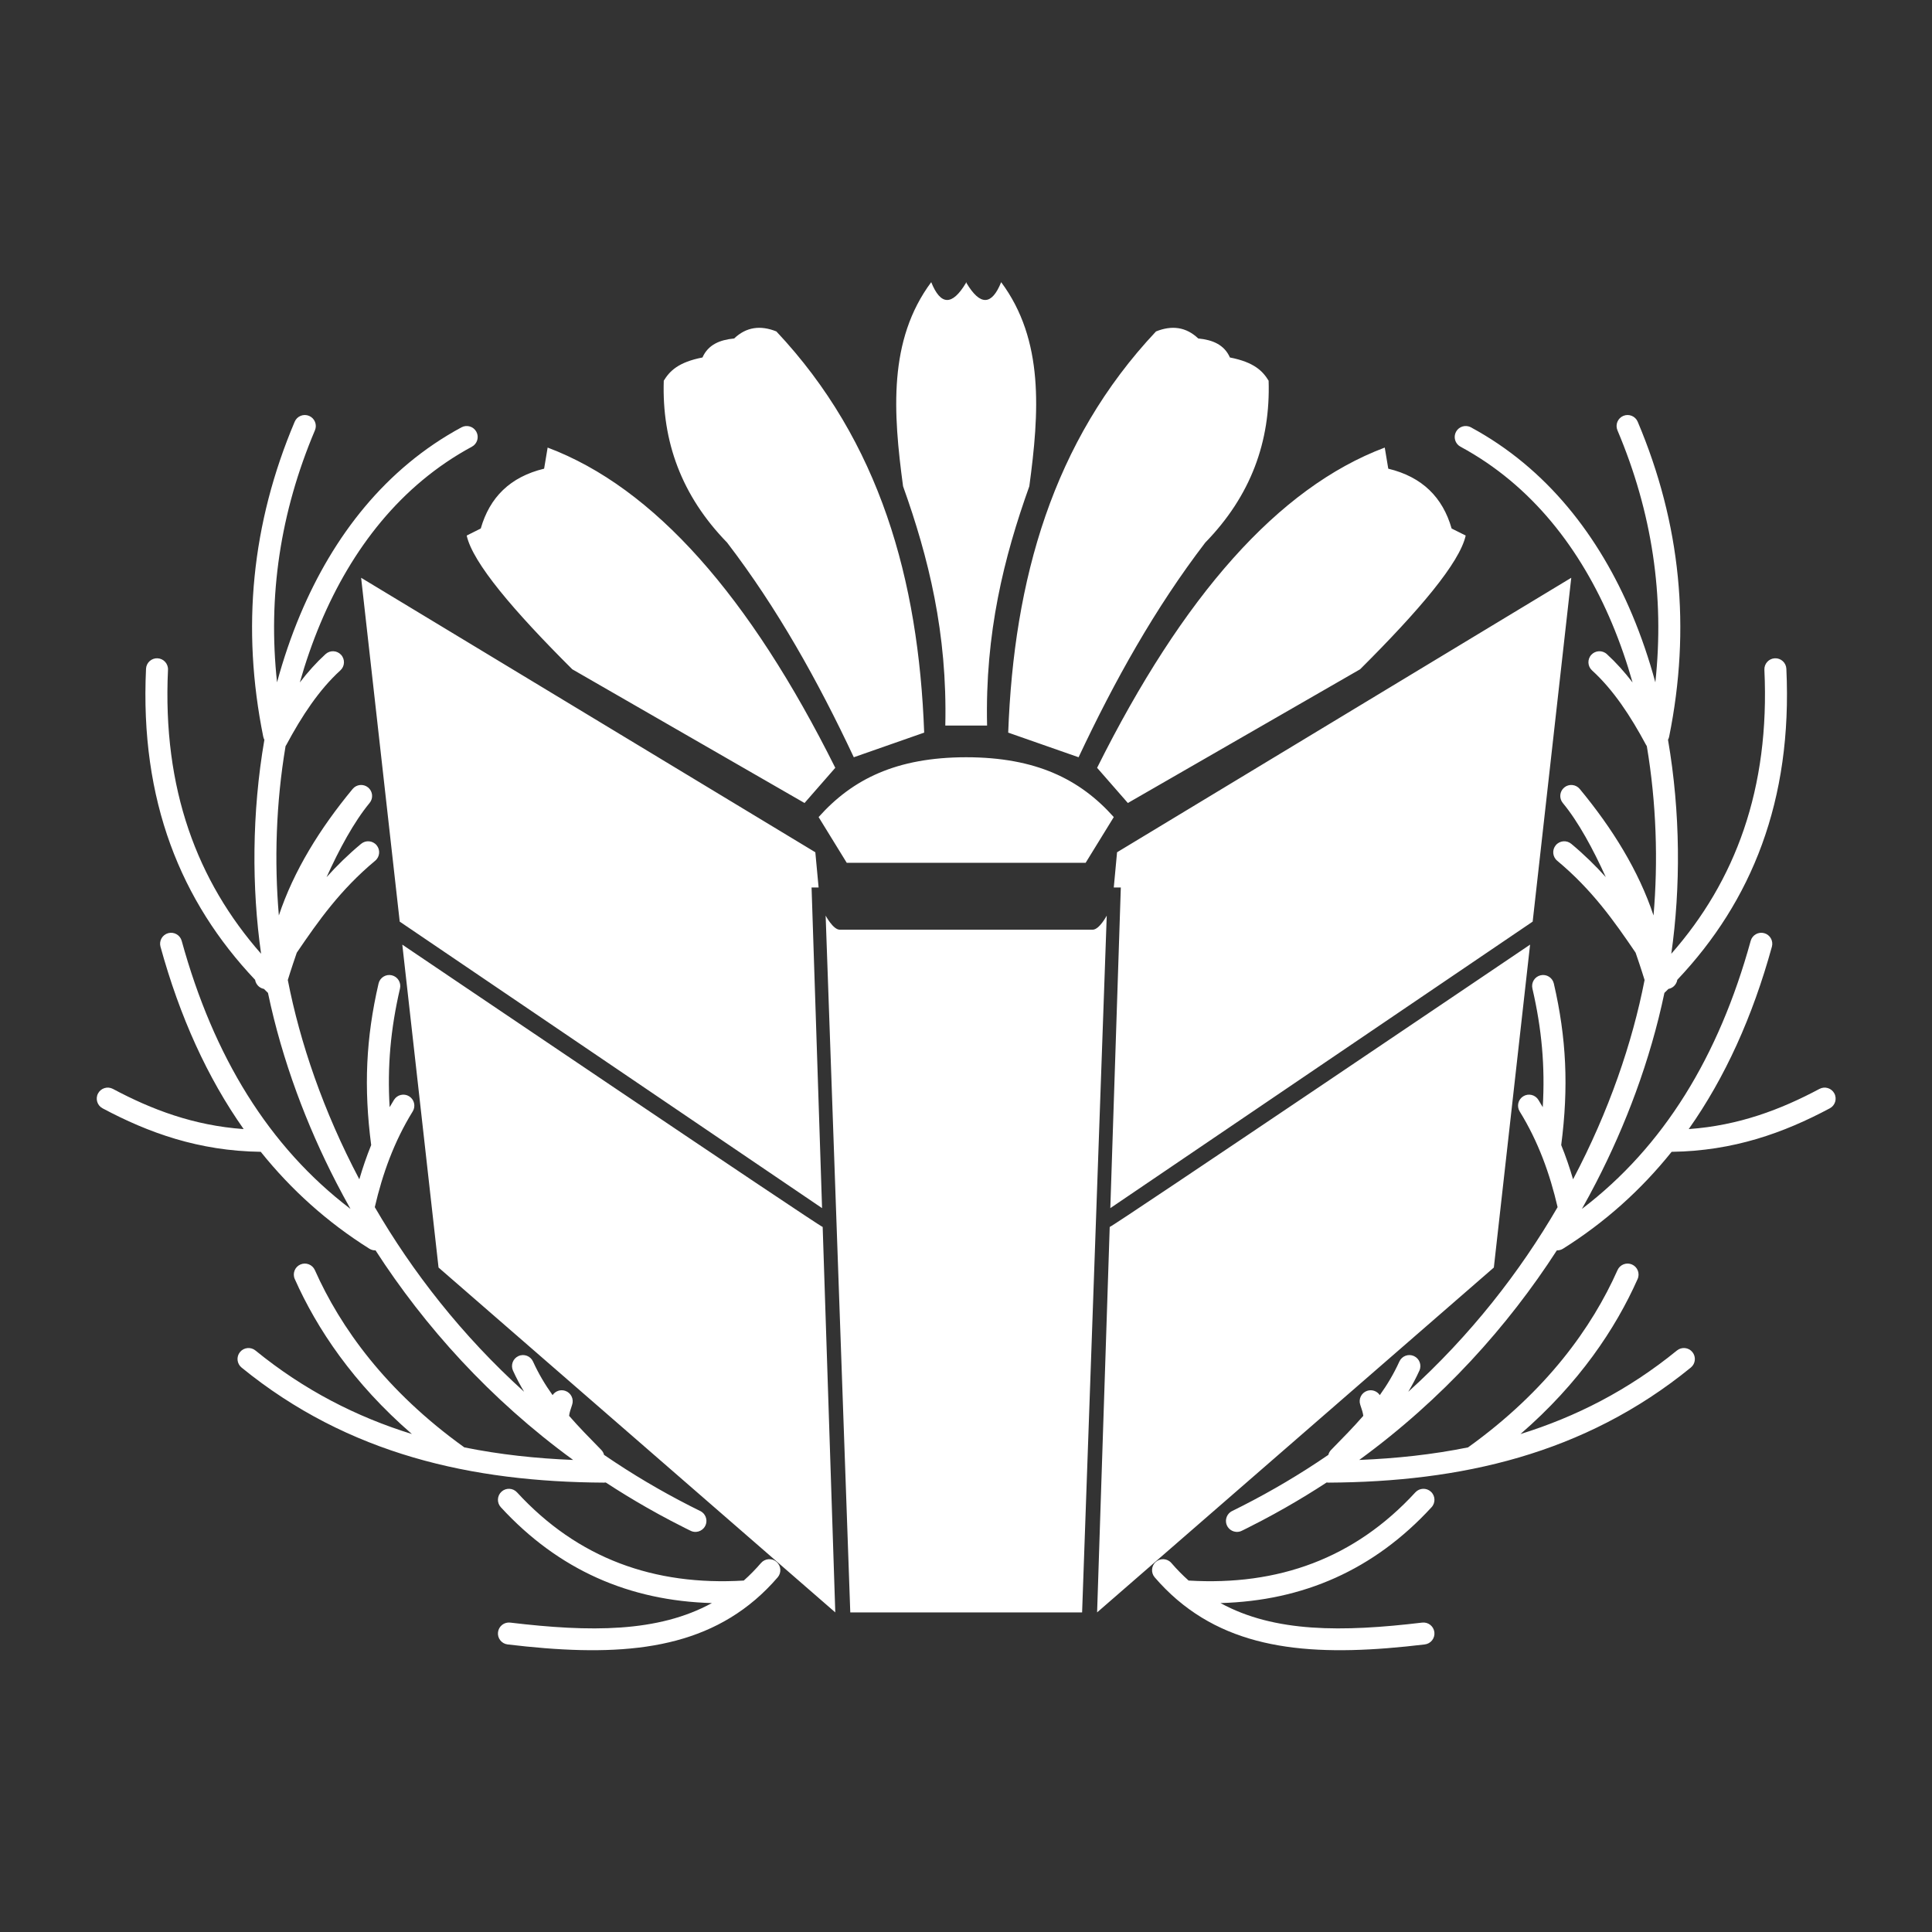 <?xml version="1.0" encoding="UTF-8" standalone="no"?>
<!DOCTYPE svg PUBLIC "-//W3C//DTD SVG 1.1//EN" "http://www.w3.org/Graphics/SVG/1.1/DTD/svg11.dtd">
<svg width="100%" height="100%" viewBox="0 0 1000 1000" version="1.1" xmlns="http://www.w3.org/2000/svg" xmlns:xlink="http://www.w3.org/1999/xlink" xml:space="preserve" xmlns:serif="http://www.serif.com/" style="fill-rule:evenodd;clip-rule:evenodd;stroke-linejoin:round;stroke-miterlimit:2;">
    <rect x="0" y="0" width="1000" height="1000" fill="#333333" stroke="none"/>
    <g transform="matrix(3.643,0,0,3.643,-1321.4,-1347.58)">
        <path d="M531.601,594.475C530.753,593.72 529.937,592.89 529.152,591.98C528.589,591.327 527.602,591.254 526.948,591.817C526.295,592.38 526.222,593.367 526.785,594.02C527.781,595.175 528.823,596.215 529.91,597.149C529.939,597.176 529.97,597.202 530.001,597.226C538.855,604.764 550.681,605.28 565.154,603.551C566.01,603.449 566.622,602.671 566.52,601.815C566.418,600.958 565.64,600.346 564.783,600.449C553.442,601.803 543.806,601.873 536.132,597.675C547.834,597.351 557.904,592.996 566.119,584.057C566.703,583.422 566.661,582.433 566.026,581.85C565.391,581.266 564.402,581.308 563.818,581.943C555.189,591.333 544.341,595.24 531.601,594.475ZM468.399,594.475C469.247,593.72 470.063,592.89 470.848,591.98C471.411,591.327 472.398,591.254 473.052,591.817C473.705,592.38 473.778,593.367 473.215,594.02C472.219,595.175 471.177,596.215 470.09,597.149C470.061,597.176 470.03,597.202 469.999,597.226C461.145,604.764 449.319,605.28 434.846,603.551C433.99,603.449 433.378,602.671 433.48,601.815C433.582,600.958 434.36,600.346 435.217,600.449C446.558,601.803 456.194,601.873 463.868,597.675C452.166,597.351 442.096,592.996 433.881,584.057C433.297,583.422 433.339,582.433 433.974,581.85C434.609,581.266 435.598,581.308 436.182,581.943C444.811,591.333 455.659,595.24 468.399,594.475ZM483.531,599L480.031,500C480.031,500 481.088,502 482.031,502L517.969,502C518.912,502 519.969,500 519.969,500L516.469,599L483.531,599ZM580.118,504.123L574.969,550L518.6,599L520.391,544.235C520.693,544.282 580.118,504.123 580.118,504.123ZM419.882,504.123L425.031,550L481.4,599L479.609,544.235C479.307,544.282 419.882,504.123 419.882,504.123ZM597.915,466.856C597.023,463.575 595.934,460.36 594.633,457.263C589.942,446.094 582.507,436.457 571.711,430.625C570.953,430.215 570.004,430.499 569.594,431.257C569.184,432.016 569.467,432.965 570.226,433.375C580.384,438.861 587.338,447.964 591.752,458.473C592.893,461.19 593.865,464.001 594.679,466.872C593.546,465.396 592.334,464.043 591.022,462.845C590.384,462.264 589.395,462.31 588.814,462.947C588.233,463.584 588.279,464.573 588.916,465.155C591.965,467.935 594.398,471.649 596.592,475.739C596.626,475.802 596.663,475.862 596.704,475.918C598.072,484.046 598.315,492.321 597.657,499.979C595.544,493.632 591.835,487.639 587.173,482.004C586.623,481.34 585.637,481.246 584.973,481.796C584.308,482.346 584.215,483.332 584.765,483.996C586.998,486.695 589.096,490.603 590.878,494.536C589.43,492.925 587.822,491.342 585.969,489.799C585.306,489.247 584.32,489.337 583.768,490C583.216,490.663 583.306,491.649 583.969,492.201C588.93,496.332 592.047,500.763 595.111,505.268C595.919,507.605 596.377,509.123 596.377,509.123C596.377,509.123 596.38,509.129 596.387,509.14C594.657,518.025 591.337,527.782 586.223,537.464C585.743,535.82 585.188,534.197 584.54,532.599C585.61,524.374 585.28,517.373 583.491,509.647C583.296,508.807 582.456,508.283 581.616,508.478C580.776,508.672 580.252,509.512 580.446,510.353C581.781,516.114 582.26,521.426 581.918,527.217C581.718,526.87 581.511,526.524 581.298,526.179C580.845,525.445 579.881,525.217 579.148,525.671C578.414,526.124 578.186,527.087 578.639,527.821C581.293,532.117 582.929,536.695 584.027,541.422C578.675,550.625 571.663,559.642 562.811,567.652C563.382,566.699 563.91,565.704 564.391,564.647C564.748,563.862 564.401,562.935 563.616,562.578C562.831,562.221 561.904,562.568 561.547,563.353C560.752,565.1 559.819,566.66 558.766,568.128C558.381,567.556 557.648,567.288 556.964,567.521C556.148,567.799 555.711,568.688 555.99,569.504C556.234,570.22 556.366,570.63 556.419,571.073C555.03,572.668 553.499,574.23 551.854,575.905C551.652,576.11 551.519,576.357 551.454,576.617L551.43,576.634C550.419,577.325 549.398,578.001 548.365,578.658C546.419,579.897 544.434,581.073 542.413,582.186C541.366,582.763 540.309,583.323 539.244,583.866C538.897,584.042 538.549,584.217 538.2,584.39L537.718,584.63C537.654,584.665 537.593,584.704 537.535,584.747C537.379,584.863 537.245,585.008 537.143,585.173C537.044,585.333 536.974,585.51 536.937,585.694C536.903,585.861 536.897,586.034 536.919,586.203C536.938,586.345 536.976,586.484 537.032,586.615C537.097,586.767 537.186,586.908 537.295,587.032C537.558,587.331 537.934,587.521 538.33,587.556C538.56,587.577 538.794,587.546 539.01,587.466C539.098,587.433 539.181,587.391 539.265,587.349L539.913,587.028C540.591,586.689 541.267,586.343 541.938,585.99C543.091,585.385 544.234,584.759 545.365,584.114C547.349,582.983 549.298,581.791 551.21,580.542L551.477,580.562C570.167,580.458 587.777,576.588 602.956,564.211C603.624,563.666 603.725,562.681 603.18,562.013C602.635,561.344 601.65,561.244 600.981,561.789C594.056,567.436 586.599,571.225 578.753,573.658C587.097,566.427 592.251,558.702 595.396,551.635C595.747,550.847 595.392,549.923 594.604,549.572C593.816,549.222 592.892,549.577 592.541,550.365C588.926,558.488 582.478,567.535 571.304,575.554C566.273,576.574 561.107,577.129 555.844,577.339C567.686,568.704 576.951,558.35 583.921,547.562C584.221,547.571 584.527,547.495 584.8,547.323C590.738,543.595 595.871,538.995 600.229,533.56C609.034,533.441 616.172,530.863 622.704,527.379C623.465,526.973 623.753,526.026 623.347,525.265C622.942,524.504 621.994,524.216 621.233,524.621C615.738,527.553 609.789,529.819 602.658,530.33C607.822,523.009 611.74,514.348 614.475,504.415C614.704,503.583 614.215,502.723 613.384,502.494C612.552,502.265 611.691,502.754 611.462,503.585C606.936,520.022 599.074,532.857 587.478,541.674L587.488,541.657C588.174,540.439 588.839,539.209 589.48,537.966C591.633,533.797 593.529,529.495 595.142,525.088C596.823,520.492 598.197,515.781 599.201,510.99L599.203,510.979C599.395,510.792 599.586,510.604 599.776,510.414C599.994,510.374 600.207,510.286 600.399,510.149C600.755,509.896 600.973,509.519 601.036,509.119C611.576,497.976 617.416,483.694 616.529,464.926C616.489,464.065 615.756,463.399 614.895,463.439C614.034,463.48 613.367,464.212 613.408,465.074C614.208,482.002 609.264,495.091 600.181,505.419C601.518,496.028 601.503,485.398 599.714,475.015C599.789,474.88 599.845,474.73 599.877,474.571C602.985,459.182 601.543,444.327 595.408,429.828C595.072,429.034 594.154,428.662 593.36,428.998C592.566,429.335 592.194,430.252 592.53,431.046C597.466,442.711 599.233,454.613 597.915,466.856ZM402.085,466.856C402.977,463.575 404.066,460.36 405.367,457.263C410.058,446.094 417.493,436.457 428.289,430.625C429.047,430.215 429.996,430.499 430.406,431.257C430.816,432.016 430.533,432.965 429.774,433.375C419.616,438.861 412.662,447.964 408.248,458.473C407.107,461.19 406.135,464.001 405.321,466.872C406.454,465.396 407.666,464.043 408.978,462.845C409.616,462.264 410.605,462.31 411.186,462.947C411.767,463.584 411.721,464.573 411.084,465.155C408.035,467.935 405.602,471.649 403.408,475.739C403.374,475.802 403.337,475.862 403.296,475.918C401.928,484.046 401.685,492.321 402.343,499.979C404.456,493.632 408.165,487.639 412.827,482.004C413.377,481.34 414.363,481.246 415.027,481.796C415.692,482.346 415.785,483.332 415.235,483.996C413.002,486.695 410.904,490.603 409.122,494.536C410.57,492.925 412.178,491.342 414.031,489.799C414.694,489.247 415.68,489.337 416.232,490C416.784,490.663 416.694,491.649 416.031,492.201C411.07,496.332 407.953,500.763 404.889,505.268C404.081,507.605 403.623,509.123 403.623,509.123C403.623,509.123 403.62,509.129 403.613,509.14C405.343,518.025 408.663,527.782 413.777,537.464C414.257,535.82 414.812,534.197 415.46,532.599C414.39,524.374 414.72,517.373 416.509,509.647C416.704,508.807 417.544,508.283 418.384,508.478C419.224,508.672 419.748,509.512 419.554,510.353C418.219,516.114 417.74,521.426 418.082,527.217C418.282,526.87 418.489,526.524 418.702,526.179C419.155,525.445 420.119,525.217 420.852,525.671C421.586,526.124 421.814,527.087 421.361,527.821C418.707,532.117 417.071,536.695 415.973,541.422C421.325,550.625 428.337,559.642 437.189,567.652C436.618,566.699 436.09,565.704 435.609,564.647C435.252,563.862 435.599,562.935 436.384,562.578C437.169,562.221 438.096,562.568 438.453,563.353C439.248,565.1 440.181,566.66 441.234,568.128C441.619,567.556 442.352,567.288 443.036,567.521C443.852,567.799 444.289,568.688 444.01,569.504C443.766,570.22 443.634,570.63 443.581,571.073C444.97,572.668 446.501,574.23 448.146,575.905C448.348,576.11 448.481,576.357 448.546,576.617L448.57,576.634C449.581,577.325 450.602,578.001 451.635,578.658C453.581,579.897 455.566,581.073 457.587,582.186C458.634,582.763 459.691,583.323 460.756,583.866C461.103,584.042 461.451,584.217 461.8,584.39L462.282,584.63C462.346,584.665 462.407,584.704 462.465,584.747C462.621,584.863 462.755,585.008 462.857,585.173C462.956,585.333 463.026,585.51 463.063,585.694C463.097,585.861 463.103,586.034 463.081,586.203C463.062,586.345 463.024,586.484 462.968,586.615C462.903,586.767 462.814,586.908 462.705,587.032C462.442,587.331 462.066,587.521 461.67,587.556C461.44,587.577 461.206,587.546 460.99,587.466C460.902,587.433 460.819,587.391 460.735,587.349L460.087,587.028C459.409,586.689 458.733,586.343 458.062,585.99C456.909,585.385 455.766,584.759 454.635,584.114C452.651,582.983 450.702,581.791 448.79,580.542L448.523,580.562C429.833,580.458 412.223,576.588 397.044,564.211C396.376,563.666 396.275,562.681 396.82,562.013C397.365,561.344 398.35,561.244 399.019,561.789C405.944,567.436 413.401,571.225 421.247,573.658C412.903,566.427 407.749,558.702 404.604,551.635C404.253,550.847 404.608,549.923 405.396,549.572C406.184,549.222 407.108,549.577 407.459,550.365C411.074,558.488 417.522,567.535 428.696,575.554C433.727,576.574 438.893,577.129 444.156,577.339C432.314,568.704 423.049,558.35 416.079,547.562C415.779,547.571 415.473,547.495 415.2,547.323C409.262,543.595 404.129,538.995 399.771,533.56C390.966,533.441 383.828,530.863 377.296,527.379C376.535,526.973 376.247,526.026 376.653,525.265C377.058,524.504 378.006,524.216 378.767,524.621C384.262,527.553 390.211,529.819 397.342,530.33C392.178,523.009 388.26,514.348 385.525,504.415C385.296,503.583 385.785,502.723 386.616,502.494C387.448,502.265 388.309,502.754 388.538,503.585C393.064,520.022 400.926,532.857 412.522,541.674L412.512,541.657C411.826,540.439 411.161,539.209 410.52,537.966C408.367,533.797 406.471,529.495 404.858,525.088C403.177,520.492 401.803,515.781 400.799,510.99L400.797,510.979C400.605,510.792 400.414,510.604 400.224,510.414C400.006,510.374 399.793,510.286 399.601,510.149C399.245,509.896 399.027,509.519 398.964,509.119C388.424,497.976 382.584,483.694 383.471,464.926C383.511,464.065 384.244,463.399 385.105,463.439C385.966,463.48 386.633,464.212 386.592,465.074C385.792,482.002 390.736,495.091 399.819,505.419C398.482,496.028 398.497,485.398 400.286,475.015C400.211,474.88 400.155,474.73 400.123,474.571C397.015,459.182 398.457,444.327 404.592,429.828C404.928,429.034 405.846,428.662 406.64,428.998C407.434,429.335 407.806,430.252 407.47,431.046C402.534,442.711 400.767,454.613 402.085,466.856ZM580.485,500.853L520.478,541.561L521.969,496L520.969,496L521.435,491L585.969,452L580.485,500.853ZM419.515,500.853L479.522,541.561L478.031,496L479.031,496L478.565,491L414.031,452L419.515,500.853ZM483.031,492.5L479.031,486C483.85,480.596 490.117,477.513 499.969,477.5L499.969,477.5L500,477.5L500.031,477.5L500.031,477.5C509.883,477.513 516.15,480.596 520.969,486L516.969,492.5L483.031,492.5ZM440.031,436.5L440.531,433.5C455.691,439.204 469.238,454.631 481.4,479L477.031,484L444.031,465C435.65,456.651 429.887,449.863 429.031,446L431.031,445C432.292,440.587 435.194,437.665 440.031,436.5ZM559.969,436.5L559.469,433.5C544.309,439.204 530.762,454.631 518.6,479L522.969,484L555.969,465C564.35,456.651 570.113,449.863 570.969,446L568.969,445C567.708,440.587 564.806,437.665 559.969,436.5ZM467.031,418C468.756,416.357 470.771,416.094 473.031,417C487.716,432.612 493.233,452.266 494.031,474L484.031,477.5C478.928,466.644 473.155,456.302 466.031,447C459.546,440.346 456.757,432.618 457.031,424C457.868,422.637 459.078,421.373 462.531,420.7C463.34,418.87 465.006,418.194 467.031,418ZM532.969,418C531.244,416.357 529.229,416.094 526.969,417C512.284,432.612 506.767,452.266 505.969,474L515.969,477.5C521.072,466.644 526.845,456.302 533.969,447C540.454,440.346 543.243,432.618 542.969,424C542.132,422.637 540.922,421.373 537.469,420.7C536.66,418.87 534.994,418.194 532.969,418ZM497.031,473C497.338,459.862 494.636,449.078 491.031,439C489.614,428.511 488.907,418.235 495.031,410C496.352,413.287 497.987,413.424 499.969,410.105L499.969,410L500,410.053L500.031,410L500.031,410.105C502.013,413.424 503.648,413.287 504.969,410C511.093,418.235 510.386,428.511 508.969,439C505.364,449.078 502.662,459.862 502.969,473L497.031,473Z" style="fill:white;"/>
    </g>
</svg>
